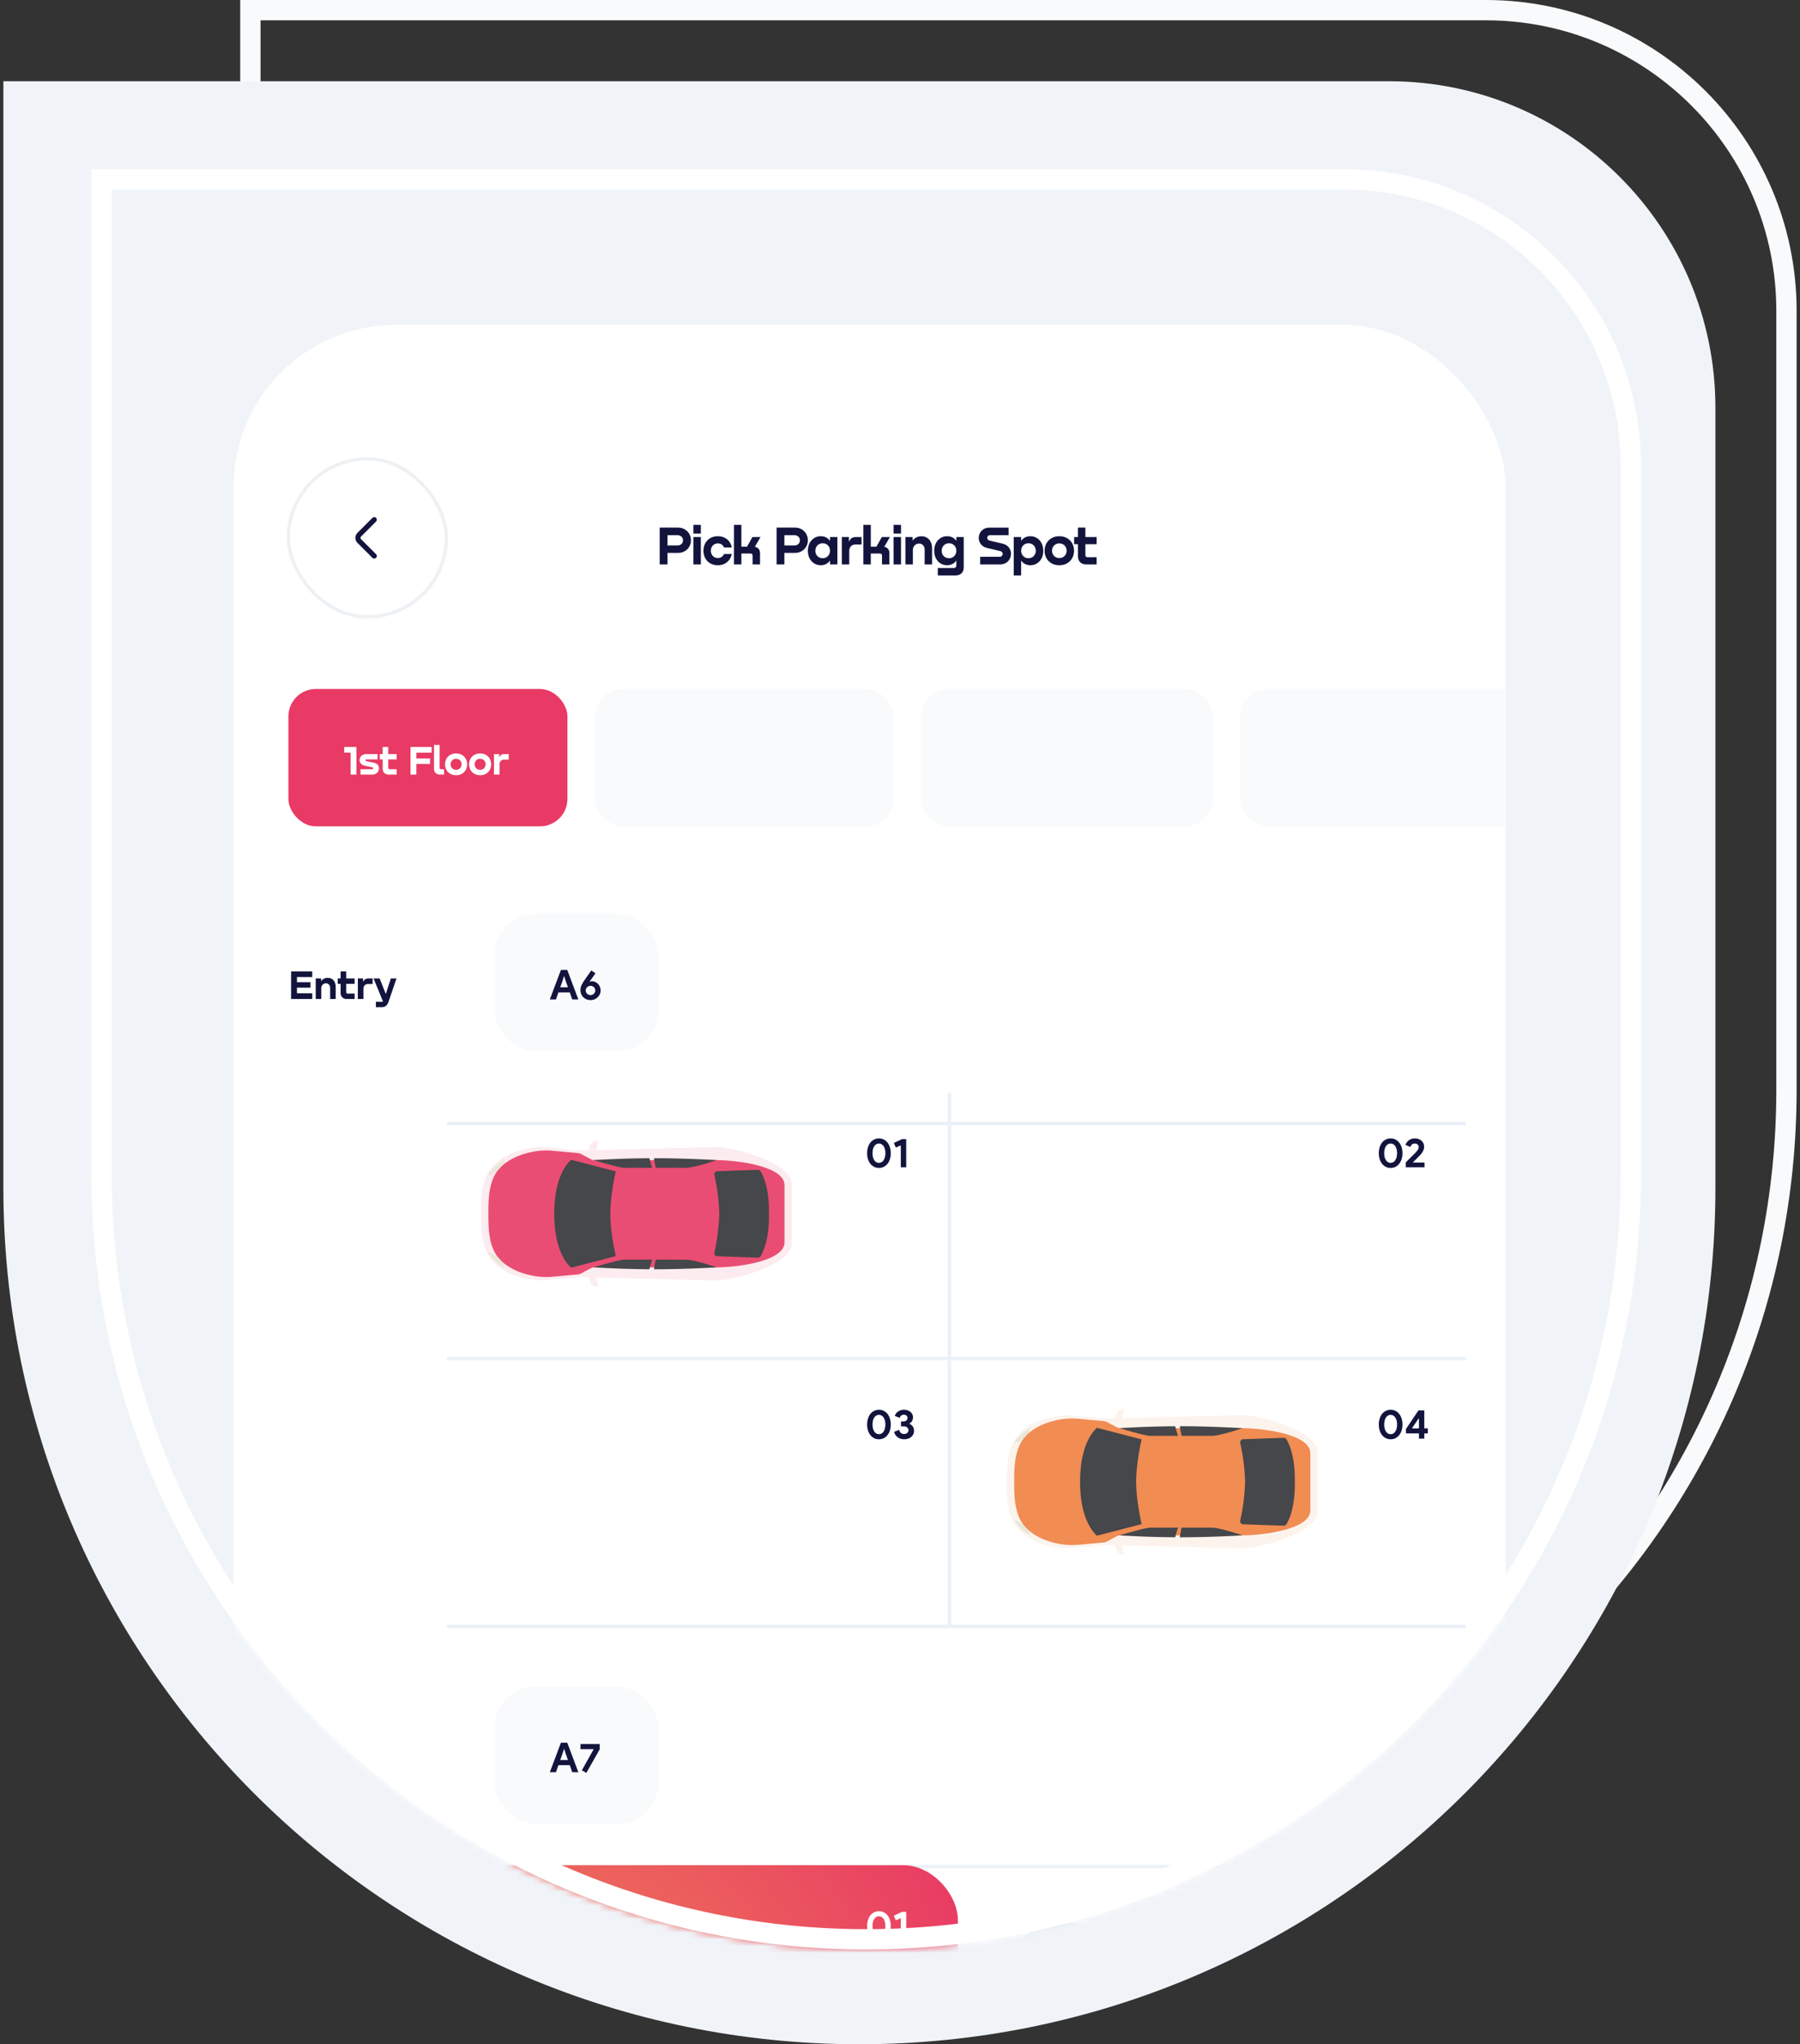 <svg width="266" height="302" fill="none" xmlns="http://www.w3.org/2000/svg"><rect width="100%" height="100%" fill="#333333" stroke="none"/><path d="M37 1.5h182.572C244.109 1.5 264 21.391 264 45.928V161c0 62.684-50.816 113.5-113.5 113.5S37 223.684 37 161V1.5z" stroke="#F9FAFB" stroke-width="3"/><path d="M.5 12h204.742c26.652 0 48.258 21.606 48.258 48.258V175.5c0 69.864-56.636 126.5-126.5 126.5S.5 245.364.5 175.5V12z" fill="#F0F4F9"/><mask id="a" style="mask-type:alpha" maskUnits="userSpaceOnUse" x="13" y="25" width="230" height="263"><path d="M13.5 25h229v148.5c0 63.237-51.263 114.5-114.5 114.5S13.5 236.737 13.5 173.5V25z" fill="#fff"/></mask><g clip-path="url(#clip0_2_7693)" mask="url(#a)"><rect x="34.5" y="48" width="188" height="407" rx="24" fill="#fff"/><rect x="42.618" y="67.788" width="23.34" height="23.34" rx="11.67" stroke="#EEF1F4" stroke-width=".507"/><path d="M55.302 82.137l-2.206-2.205a.672.672 0 010-.948l2.206-2.205" stroke="#12143D" stroke-width=".761" stroke-miterlimit="10" stroke-linecap="round" stroke-linejoin="round"/><path d="M100.214 77.945h-2.728v5.439h1.153v-1.705h1.575c1.047 0 1.891-.763 1.891-1.867 0-1.072-.828-1.867-1.891-1.867zm-1.575 2.638v-1.518h1.486c.446 0 .811.3.811.747 0 .47-.357.771-.811.771h-1.486zm3.835-3.044v1.283h1.095v-1.283h-1.095zm0 1.802v4.043h1.095v-4.043h-1.095zm5.661 1.535c-.163-.967-.942-1.657-2.054-1.657-1.307 0-2.127.942-2.127 2.144 0 1.201.82 2.143 2.127 2.143 1.104 0 1.883-.698 2.054-1.665h-1.145c-.13.358-.471.601-.901.601-.642 0-1.039-.487-1.039-1.08 0-.592.397-1.087 1.039-1.087.438 0 .771.251.901.6h1.145zm4.252-1.535h-1.194l-.795 1.42h-.837V77.54h-1.096v5.845h1.096V81.77h1.332c.203 0 .325.105.325.3v1.315h1.096v-1.68c0-.528-.325-.853-.764-.926l.837-1.437zm5.102-1.396h-2.728v5.439h1.153v-1.705h1.575c1.047 0 1.891-.763 1.891-1.867 0-1.072-.828-1.867-1.891-1.867zm-1.575 2.638v-1.518h1.486c.446 0 .811.3.811.747 0 .47-.357.771-.811.771h-1.486zm6.744-.722h-.04c-.252-.366-.715-.642-1.299-.642-1.145-.008-1.933.902-1.933 2.152 0 1.274.829 2.135 1.924 2.135.593-.008 1.056-.284 1.308-.658h.04v.536h1.088v-4.043h-1.088v.52zm-1.08 2.606c-.641 0-1.087-.471-1.087-1.104 0-.634.446-1.105 1.087-1.105.634 0 1.08.48 1.08 1.105 0 .6-.43 1.104-1.08 1.104zm4.881-3.126c-.471 0-.828.236-.974.633h-.04v-.633h-1.04v4.043h1.096v-2.013c0-.56.374-.934.902-.934h.909v-1.096h-.853zm5.05 0h-1.194l-.795 1.42h-.836V77.54h-1.096v5.845h1.096V81.77h1.331c.203 0 .325.105.325.3v1.315h1.096v-1.68c0-.528-.325-.853-.763-.926l.836-1.437zm.545-1.802v1.283h1.096v-1.283h-1.096zm0 1.802v4.043h1.096v-4.043h-1.096zm4.078-.113c-.504 0-.958.227-1.226.6h-.041v-.487h-1.063v4.043h1.096V81.29c0-.61.422-.99.917-.99.455 0 .828.324.828.908v2.176h1.096v-2.338c0-1.161-.625-1.819-1.607-1.819zm5.196.633h-.04c-.252-.366-.715-.642-1.299-.642-1.145-.008-1.932.902-1.932 2.152 0 1.274.828 2.135 1.924 2.135.592-.008 1.055-.284 1.307-.658h.04v.698c0 .236-.146.366-.381.366h-2.363v1.096h2.598c.788 0 1.234-.43 1.234-1.21v-4.457h-1.088v.52zm-1.079 2.606c-.642 0-1.088-.471-1.088-1.104 0-.634.446-1.105 1.088-1.105.633 0 1.079.48 1.079 1.105 0 .6-.43 1.104-1.079 1.104zm5.995-4.522c-1.055 0-1.607.755-1.607 1.534 0 .625.39 1.267 1.226 1.47l1.948.462c.252.057.365.236.365.414 0 .22-.17.43-.454.43h-2.874v1.129h2.914c1.08 0 1.64-.78 1.64-1.575 0-.641-.389-1.299-1.234-1.494l-1.94-.454c-.227-.057-.341-.236-.341-.406 0-.203.146-.39.439-.39h2.719v-1.12h-2.801zm5.996 1.274c-.576 0-1.047.276-1.299.642h-.04v-.52h-1.088v5.667h1.088v-2.16h.04c.252.374.715.65 1.307.658 1.096 0 1.924-.86 1.924-2.135 0-1.25-.787-2.16-1.932-2.152zm-.26 3.248c-.649 0-1.079-.504-1.079-1.104 0-.626.446-1.105 1.079-1.105.642 0 1.088.471 1.088 1.105 0 .633-.446 1.104-1.088 1.104zm4.565 1.039c1.315 0 2.176-.934 2.176-2.143 0-1.202-.853-2.144-2.176-2.144-1.323 0-2.176.942-2.176 2.144 0 1.21.861 2.143 2.176 2.143zm0-1.064c-.65 0-1.08-.479-1.08-1.08 0-.6.43-1.087 1.08-1.087.649 0 1.08.487 1.08 1.088 0 .6-.439 1.08-1.08 1.08zm5.514-3.1h-1.664v-1.397h-1.096v1.396h-.568v1.056h.568v1.802c0 .73.479 1.185 1.218 1.185h1.542V82.32h-1.339c-.195 0-.325-.113-.325-.308v-1.615h1.664V79.34z" fill="#12143D"/><rect x="42.618" y="101.783" width="41.236" height="20.296" rx="4.059" fill="#E83A64"/><path d="M52.672 110.352H50.87v.84h.938v3.239h.864v-4.079zm1.45 1.047c-.554 0-.98.371-.98.895 0 .408.304.731.743.822l1.157.25a.135.135 0 01.103.133c0 .08-.055.134-.134.134H53.27v.798h1.753c.554 0 .987-.377.987-.913 0-.426-.293-.743-.75-.841l-1.138-.231a.13.13 0 01-.103-.128c0-.073.048-.128.128-.128h1.643v-.791h-1.668zm4.5 0h-1.249v-1.047h-.822v1.047h-.426v.791h.426v1.352c0 .548.36.889.914.889h1.157v-.798h-1.005c-.146 0-.244-.085-.244-.231v-1.212h1.249v-.791zm5.159-1.047h-3.118v4.079h.865v-1.577h2.028v-.804h-2.028v-.858h2.253v-.84zm.358 3.202c0 .548.329.877.907.877h.566v-.798h-.407c-.153 0-.244-.085-.244-.225v-3.361h-.822v3.507zm3.264.968c.986 0 1.631-.7 1.631-1.607 0-.901-.639-1.607-1.631-1.607-.993 0-1.632.706-1.632 1.607 0 .907.645 1.607 1.632 1.607zm0-.797c-.487 0-.81-.359-.81-.81 0-.451.323-.816.81-.816.487 0 .81.365.81.816 0 .451-.33.81-.81.81zm3.55.797c.986 0 1.631-.7 1.631-1.607 0-.901-.64-1.607-1.632-1.607-.992 0-1.631.706-1.631 1.607 0 .907.645 1.607 1.631 1.607zm0-.797c-.488 0-.81-.359-.81-.81 0-.451.322-.816.81-.816.486 0 .81.365.81.816 0 .451-.33.81-.81.81zm3.587-2.326c-.353 0-.621.176-.73.475h-.031v-.475h-.78v3.032h.822v-1.51c0-.42.28-.7.676-.7h.682v-.822h-.64z" fill="#fff"/><rect x="87.914" y="101.783" width="44.143" height="20.296" rx="4.059" fill="#F9FAFB"/><rect x="136.115" y="101.783" width="43.128" height="20.296" rx="4.059" fill="#F9FAFB"/><rect x="183.303" y="101.783" width="43.636" height="20.296" rx="4.059" fill="#F9FAFB"/><rect x="73.061" y="135" width="24.236" height="20.296" rx="6.089" fill="#F9FAFB"/><path d="M82.89 143.288h.938l1.638 4.36h-.907l-.36-1.041h-1.68l-.359 1.041h-.907l1.638-4.36zm1.042 2.564l-.39-1.09-.158-.53h-.049l-.158.53-.39 1.09h1.145zm3.567-.883c.158 0 .312.034.462.103a1.298 1.298 0 01.682.7c.073.167.11.35.11.548 0 .207-.04.398-.122.573a1.512 1.512 0 01-.798.749 1.49 1.49 0 01-.554.103c-.227 0-.432-.038-.614-.115a1.634 1.634 0 01-.475-.317 1.476 1.476 0 01-.305-.463 1.537 1.537 0 01-.103-.56c0-.28.054-.536.164-.767.114-.236.256-.475.426-.719l1.01-1.443.616.427-.853 1.205.03.037a.796.796 0 01.324-.061zm-.232 2.039a.74.74 0 00.262-.048.687.687 0 00.378-.353.646.646 0 00.06-.28.648.648 0 00-.06-.281.649.649 0 00-.378-.359.74.74 0 00-.755.14.726.726 0 00-.158.219.708.708 0 00-.055.281.7.7 0 00.055.28.75.75 0 00.158.213.782.782 0 00.225.14.756.756 0 00.268.048zm-41.123.574v-.841h-2.26v-.834h1.998v-.804h-1.997v-.761h2.259v-.84H43.02v4.08h3.123zm2.26-3.118c-.377 0-.718.171-.919.451h-.03v-.366h-.798v3.033h.822v-1.571c0-.457.317-.743.688-.743.341 0 .621.243.621.682v1.632h.822v-1.754c0-.871-.469-1.364-1.206-1.364zm4.002.085h-1.248v-1.047h-.822v1.047h-.426v.792h.426v1.352c0 .548.36.889.914.889h1.156v-.798h-1.004c-.146 0-.244-.085-.244-.231v-1.212h1.248v-.792zm2.017 0c-.353 0-.621.177-.73.475h-.031v-.475h-.78v3.033h.823v-1.51c0-.421.28-.701.675-.701h.682v-.822h-.639zm2.592 2.302l-.913-2.302h-.901l1.394 3.392a.365.365 0 01-.207.055h-.84v.803h.864c.475 0 .816-.268.975-.724l1.205-3.526h-.834l-.743 2.302zm72.874 25.69c-.268 0-.509-.055-.724-.165a1.732 1.732 0 01-.554-.462 2.161 2.161 0 01-.347-.688 2.974 2.974 0 01-.122-.865c0-.308.041-.595.122-.858.081-.268.197-.5.347-.695.154-.194.339-.347.554-.456a1.52 1.52 0 01.724-.171c.268 0 .51.057.725.171.215.109.398.262.548.456.154.195.272.427.353.695.081.263.122.55.122.858 0 .309-.041.597-.122.865a2.093 2.093 0 01-.353.688c-.15.194-.333.349-.548.462a1.57 1.57 0 01-.725.165zm0-.755a.768.768 0 00.396-.104.942.942 0 00.298-.298c.086-.13.149-.282.189-.457.045-.174.067-.363.067-.566 0-.207-.022-.396-.067-.566a1.308 1.308 0 00-.189-.451.867.867 0 00-.298-.298.735.735 0 00-.396-.11.743.743 0 00-.401.11.87.87 0 00-.299.298 1.535 1.535 0 00-.189.451c-.04.17-.06.359-.06.566 0 .203.02.392.06.566.045.175.108.327.189.457a.945.945 0 00.299.298.776.776 0 00.401.104zm3.229.657v-3.227l-.736.311-.293-.676 1.224-.572h.603v4.164h-.798zm-3.229 40.182c-.268 0-.509-.055-.724-.165a1.732 1.732 0 01-.554-.462 2.161 2.161 0 01-.347-.688 2.974 2.974 0 01-.122-.865c0-.308.041-.595.122-.858.081-.268.197-.5.347-.695.154-.194.339-.347.554-.456a1.52 1.52 0 01.724-.171c.268 0 .51.057.725.171.215.109.398.262.548.456.154.195.272.427.353.695.081.263.122.55.122.858 0 .309-.041.597-.122.865a2.093 2.093 0 01-.353.688c-.15.194-.333.349-.548.462a1.57 1.57 0 01-.725.165zm0-.755a.768.768 0 00.396-.104.942.942 0 00.298-.298c.086-.13.149-.282.189-.457.045-.174.067-.363.067-.566 0-.207-.022-.396-.067-.566a1.308 1.308 0 00-.189-.451.867.867 0 00-.298-.298.735.735 0 00-.396-.11.743.743 0 00-.401.11.87.87 0 00-.299.298 1.535 1.535 0 00-.189.451c-.04.17-.06.359-.06.566 0 .203.02.392.06.566.045.175.108.327.189.457a.945.945 0 00.299.298.776.776 0 00.401.104zm3.727.755c-.17 0-.335-.023-.493-.067a1.488 1.488 0 01-.426-.201 1.543 1.543 0 01-.347-.347 1.569 1.569 0 01-.225-.481l.748-.299a.873.873 0 00.268.463.731.731 0 00.475.152.814.814 0 00.244-.036.662.662 0 00.201-.116.549.549 0 00.134-.17.493.493 0 00.055-.232.499.499 0 00-.201-.42c-.13-.101-.311-.152-.542-.152h-.36v-.725h.329c.081 0 .161-.01.238-.03a.617.617 0 00.201-.091.462.462 0 00.14-.165.505.505 0 00.054-.237.422.422 0 00-.146-.335.563.563 0 00-.395-.134c-.179 0-.317.049-.414.146a.75.75 0 00-.195.317l-.731-.299c.037-.101.091-.205.164-.31a1.343 1.343 0 01.67-.505c.15-.057.323-.086.518-.086.199 0 .379.029.542.086.166.056.308.135.426.237.118.097.209.215.274.353.065.134.097.28.097.439 0 .121-.016.231-.048.328a1.026 1.026 0 01-.116.262.928.928 0 01-.359.329v.049c.194.077.355.201.481.371.13.17.194.386.194.645 0 .183-.034.352-.103.506-.069.15-.168.282-.298.396-.126.113-.278.2-.457.261a1.739 1.739 0 01-.597.098zm71.889-40.084c-.268 0-.509-.055-.724-.165a1.735 1.735 0 01-.555-.462 2.182 2.182 0 01-.347-.688 2.975 2.975 0 01-.121-.865c0-.308.04-.595.121-.858.082-.268.197-.5.347-.695.155-.194.339-.347.555-.456a1.52 1.52 0 01.724-.171c.268 0 .51.057.725.171.215.109.397.262.548.456.154.195.272.427.353.695.081.263.122.55.122.858 0 .309-.041.597-.122.865a2.093 2.093 0 01-.353.688 1.679 1.679 0 01-.548.462 1.57 1.57 0 01-.725.165zm0-.755a.77.77 0 00.396-.104.942.942 0 00.298-.298c.085-.13.148-.282.189-.457.045-.174.067-.363.067-.566 0-.207-.022-.396-.067-.566a1.348 1.348 0 00-.189-.451.867.867 0 00-.298-.298.738.738 0 00-.396-.11.749.749 0 00-.402.11.875.875 0 00-.298.298 1.535 1.535 0 00-.189.451c-.04.17-.061.359-.061.566 0 .203.021.392.061.566.045.175.108.327.189.457a.952.952 0 00.298.298.782.782 0 00.402.104zm2.237.657v-.724a149.95 149.95 0 00.925-.92l.25-.249.207-.207.14-.152.17-.207a.841.841 0 00.122-.177.752.752 0 00.098-.371.455.455 0 00-.159-.347c-.105-.102-.249-.153-.432-.153s-.325.053-.426.159a.774.774 0 00-.207.347l-.725-.299c.033-.109.085-.221.159-.335a1.355 1.355 0 01.681-.535c.159-.061.335-.092.53-.092.211 0 .402.033.572.098.171.061.315.146.433.255a1.168 1.168 0 01.371.865c0 .26-.065.499-.195.718-.125.216-.28.417-.462.603l-.524.524c-.138.138-.294.292-.469.463l.025.036h1.686v.7h-2.77zm-2.237 40.182c-.268 0-.509-.055-.724-.165a1.735 1.735 0 01-.555-.462 2.182 2.182 0 01-.347-.688 2.975 2.975 0 01-.121-.865c0-.308.04-.595.121-.858.082-.268.197-.5.347-.695.155-.194.339-.347.555-.456a1.52 1.52 0 01.724-.171c.268 0 .51.057.725.171.215.109.397.262.548.456.154.195.272.427.353.695.081.263.122.55.122.858 0 .309-.041.597-.122.865a2.093 2.093 0 01-.353.688 1.679 1.679 0 01-.548.462 1.57 1.57 0 01-.725.165zm0-.755a.77.77 0 00.396-.104.942.942 0 00.298-.298c.085-.13.148-.282.189-.457.045-.174.067-.363.067-.566 0-.207-.022-.396-.067-.566a1.348 1.348 0 00-.189-.451.867.867 0 00-.298-.298.738.738 0 00-.396-.11.749.749 0 00-.402.11.875.875 0 00-.298.298 1.535 1.535 0 00-.189.451c-.04.17-.061.359-.061.566 0 .203.021.392.061.566.045.175.108.327.189.457a.952.952 0 00.298.298.782.782 0 00.402.104zm4.184.657v-.767h-1.924v-.645l1.851-2.752h.864v2.654h.524v.743h-.524v.767h-.791zm0-2.977h-.049l-.992 1.467h1.041v-1.467z" fill="#12143D"/><rect x="73.061" y="249.163" width="24.236" height="20.296" rx="6.089" fill="#F9FAFB"/><path d="M82.89 257.451h.938l1.638 4.359h-.907l-.36-1.041h-1.68l-.359 1.041h-.907l1.638-4.359zm1.042 2.563l-.39-1.09-.158-.529h-.049l-.158.529-.39 1.09h1.145zm2.05 1.522l1.736-3.099-.018-.036h-1.918l.012-.755h2.825v.791l-1.967 3.471-.67-.372z" fill="#12143D"/><path stroke="#EBF1F8" stroke-width=".507" stroke-linecap="round" d="M66.212 165.968h150.187M66.212 200.707h150.187M66.212 240.283h150.187m-76.094 0v-78.645M76.389 275.746h140.492"/><path d="M86.159 188.656a9.046 9.046 0 00-1.054.04l-4.11.374c-2.675.263-6.111-.656-8.011-2.558-1.634-1.634-1.887-4.173-1.887-6.666v-1.077c0-2.492.264-5.035 1.887-6.668 1.9-1.899 5.336-2.811 8.01-2.563l4.119.382c.35.032.702.044 1.054.037l19.565-.498c2.991 0 11.27 2.423 11.27 5.414v8.867c0 2.993-8.279 5.417-11.27 5.417l-19.573-.501z" fill="#FCEBEF"/><path d="M87.717 171.39c-.332 0-1.845-1.002-2.188-1.03l-3.923-.364c-2.55-.237-5.823.632-7.642 2.442-1.552 1.557-1.794 3.986-1.794 6.357v1.028c0 2.371.242 4.797 1.8 6.354 1.813 1.813 5.085 2.679 7.641 2.445l3.924-.364c.332-.031 1.844-1.038 2.187-1.03h18.197c2.852 0 10.014-.84 10.014-3.688v-8.459c0-2.851-7.155-3.689-10.014-3.689l-18.202-.002z" fill="#EA4D73"/><path d="M87.008 188.015h.914l.506 2.051s-1.42.347-1.42-2.051z" fill="#FCEBEF"/><path d="M96.644 187.51h.17c4.554 0 9.1-.284 9.1-.284s-3.315-1.136-4.546-1.136H96.91c-.111.469-.203.943-.266 1.42zm-.261-1.42H92.23c-.709 0-4.513 1.135-4.513 1.135s3.994.264 8.247.282c.116-.479.264-.951.42-1.417zm.261-14.985h.17c4.554 0 9.1.284 9.1.284s-3.315 1.136-4.546 1.136H96.91a14.473 14.473 0 01-.266-1.42zm-.261 1.42H92.23c-.709 0-4.513-1.136-4.513-1.136s3.994-.263 8.247-.282c.116.48.264.949.42 1.418z" fill="#45474A"/><path d="M87.008 170.599h.914l.506-2.053s-1.42-.345-1.42 2.053z" fill="#FCEBEF"/><path d="M91 185.569l-6.588 1.704s-2.509-1.799-2.509-7.966c0-6.168 2.509-7.965 2.509-7.965l6.587 1.702s-.806 3.425-.806 6.263c0 2.837.806 6.262.806 6.262zm14.569-11.99c.426 1.881.668 3.799.724 5.728a29.902 29.902 0 01-.724 5.73.447.447 0 00.426.55l6.003.211a.458.458 0 00.403-.221c1.428-2.408 1.231-6.27 1.231-6.27s.197-3.86-1.231-6.268a.454.454 0 00-.403-.221l-6.003.208a.454.454 0 00-.427.355.456.456 0 00.001.198z" fill="#45474A"/><path d="M74.549 187.273c-.35-1.412-1.96-2.324-2.372-2.266.225.411.506.788.836 1.12.457.45.974.836 1.536 1.146zm0-15.931c-.35 1.41-1.96 2.321-2.372 2.266a4.84 4.84 0 01.836-1.12 6.95 6.95 0 011.536-1.146z" fill="#E9E8D8"/><path d="M163.865 228.252a9.284 9.284 0 00-1.054.039l-4.11.374c-2.675.264-6.111-.656-8.011-2.558-1.634-1.633-1.887-4.173-1.887-6.665v-1.077c0-2.493.264-5.035 1.887-6.668 1.9-1.9 5.336-2.811 8.011-2.564l4.118.382c.351.033.702.045 1.054.037l19.565-.498c2.991 0 11.27 2.424 11.27 5.414v8.868c0 2.993-8.279 5.416-11.27 5.416l-19.573-.5z" fill="#FDF3ED"/><path d="M165.423 210.985c-.332 0-1.845-1.001-2.187-1.03l-3.924-.363c-2.55-.238-5.823.632-7.641 2.442-1.552 1.557-1.795 3.986-1.795 6.357v1.027c0 2.371.243 4.798 1.8 6.355 1.813 1.812 5.086 2.679 7.642 2.444l3.923-.363c.332-.032 1.845-1.038 2.187-1.03h18.198c2.851 0 10.013-.841 10.013-3.689v-8.459c0-2.85-7.154-3.688-10.013-3.688l-18.203-.003z" fill="#F18C53"/><path d="M164.714 227.611h.914l.506 2.05s-1.42.348-1.42-2.05z" fill="#FDF3ED"/><path d="M174.35 227.106h.171c4.553 0 9.099-.285 9.099-.285s-3.315-1.136-4.546-1.136h-4.458c-.111.469-.203.944-.266 1.421zm-.261-1.421h-4.152c-.709 0-4.514 1.136-4.514 1.136s3.995.264 8.248.282c.115-.48.263-.951.418-1.418zm.261-14.985h.171c4.553 0 9.099.285 9.099.285s-3.315 1.135-4.546 1.135h-4.458a14.473 14.473 0 01-.266-1.42zm-.261 1.42h-4.152c-.709 0-4.514-1.135-4.514-1.135s3.995-.264 8.248-.282c.115.479.263.948.418 1.417z" fill="#45474A"/><path d="M164.714 210.194h.914l.506-2.052s-1.42-.346-1.42 2.052z" fill="#FDF3ED"/><path d="M168.706 225.164l-6.588 1.705s-2.508-1.8-2.508-7.967 2.508-7.964 2.508-7.964l6.588 1.702s-.807 3.425-.807 6.262c0 2.837.807 6.262.807 6.262zm14.569-11.989c.426 1.881.669 3.799.724 5.727a29.803 29.803 0 01-.724 5.73.456.456 0 00.083.376.45.45 0 00.344.175l6.002.211a.458.458 0 00.403-.222c1.429-2.408 1.231-6.27 1.231-6.27s.198-3.859-1.231-6.267a.447.447 0 00-.403-.222l-6.002.208a.476.476 0 00-.192.05.465.465 0 00-.236.306.456.456 0 00.001.198z" fill="#45474A"/><path d="M152.255 226.869c-.35-1.413-1.96-2.324-2.371-2.266.224.411.505.788.835 1.12.458.45.974.836 1.536 1.146zm0-15.931c-.35 1.409-1.96 2.321-2.371 2.266.223-.412.504-.789.835-1.12a6.965 6.965 0 011.536-1.146z" fill="#E9E8D8"/><path d="M163.866 303.239a9.267 9.267 0 00-1.054.039l-4.111.374c-2.675.264-6.111-.656-8.011-2.558-1.633-1.633-1.886-4.173-1.886-6.665v-1.078c0-2.492.263-5.034 1.886-6.667 1.9-1.9 5.336-2.811 8.011-2.564l4.118.382c.351.033.703.045 1.054.037l19.566-.498c2.99 0 11.27 2.424 11.27 5.414v8.868c0 2.993-8.28 5.416-11.27 5.416l-19.573-.5z" fill="#E1E8EF"/><path d="M165.423 285.972c-.332 0-1.844-1.001-2.187-1.03l-3.923-.364c-2.551-.237-5.824.633-7.642 2.443-1.552 1.557-1.795 3.986-1.795 6.357v1.027c0 2.371.243 4.798 1.8 6.355 1.813 1.812 5.086 2.679 7.642 2.444l3.923-.363c.332-.032 1.845-1.038 2.187-1.03h18.198c2.851 0 10.013-.841 10.013-3.689v-8.459c0-2.85-7.154-3.688-10.013-3.688l-18.203-.003z" fill="#E9EDF0"/><path d="M174.35 285.687h.171c4.554 0 9.099.285 9.099.285s-3.315 1.135-4.545 1.135h-4.459c-.11-.469-.203-.946-.266-1.42zm-.26 1.42h-4.153c-.709 0-4.514-1.135-4.514-1.135s3.995-.264 8.248-.282c.116.479.263.948.419 1.417z" fill="#45474A"/><path d="M164.714 285.181h.914l.506-2.052s-1.42-.346-1.42 2.052z" fill="#E1E8EF"/><path d="M168.706 300.151l-6.588 1.705s-2.508-1.8-2.508-7.967 2.508-7.964 2.508-7.964l6.588 1.702s-.806 3.425-.806 6.262c0 2.837.806 6.262.806 6.262zm14.569-11.989c.426 1.881.669 3.799.725 5.727a29.883 29.883 0 01-.725 5.73.456.456 0 00.083.376.445.445 0 00.344.175l6.003.21a.446.446 0 00.403-.221c1.428-2.408 1.23-6.27 1.23-6.27s.198-3.859-1.23-6.267a.457.457 0 00-.403-.222l-6.003.208a.453.453 0 00-.427.554z" fill="#45474A"/><path d="M152.256 285.925c-.351 1.409-1.961 2.321-2.372 2.266.223-.412.504-.789.835-1.12a6.948 6.948 0 011.537-1.146z" fill="#E9E8D8"/><rect x="65.958" y="275.547" width="75.601" height="39.576" rx="8.118" fill="url(#paint0_radial_2_7693)"/><path d="M129.889 286.703c-.268 0-.509-.054-.724-.164a1.735 1.735 0 01-.554-.463 2.151 2.151 0 01-.347-.688 2.972 2.972 0 01-.122-.864c0-.309.041-.595.122-.859.081-.268.197-.499.347-.694.154-.195.339-.347.554-.457.215-.113.456-.17.724-.17.268 0 .51.057.725.17.215.11.398.262.548.457.154.195.272.426.353.694.081.264.122.55.122.859 0 .308-.041.596-.122.864a2.083 2.083 0 01-.353.688c-.15.195-.333.349-.548.463a1.57 1.57 0 01-.725.164zm0-.755a.767.767 0 00.396-.103.952.952 0 00.298-.298c.086-.13.149-.283.189-.457.045-.175.067-.363.067-.566 0-.207-.022-.396-.067-.567a1.311 1.311 0 00-.189-.45.87.87 0 00-.298-.299.735.735 0 00-.396-.109.742.742 0 00-.401.109.872.872 0 00-.299.299 1.54 1.54 0 00-.189.45c-.04.171-.06.36-.06.567 0 .203.02.391.06.566.045.174.108.327.189.457a.955.955 0 00.299.298.775.775 0 00.401.103zm3.229.658v-3.227l-.736.31-.293-.675 1.224-.573h.603v4.165h-.798z" fill="#fff"/></g><path d="M15 26.5h183.667C222.047 26.5 241 45.453 241 68.833V173.5c0 62.408-50.592 113-113 113s-113-50.592-113-113v-147z" stroke="#fff" stroke-width="3"/><defs><radialGradient id="paint0_radial_2_7693" cx="0" cy="0" r="1" gradientUnits="userSpaceOnUse" gradientTransform="matrix(70.687 -37.347 34.389 65.089 70.872 312.894)"><stop stop-color="#F18C53"/><stop offset="1" stop-color="#E83A64"/></radialGradient><clipPath id="clip0_2_7693"><rect x="34.5" y="48" width="188" height="407" rx="24" fill="#fff"/></clipPath></defs></svg>